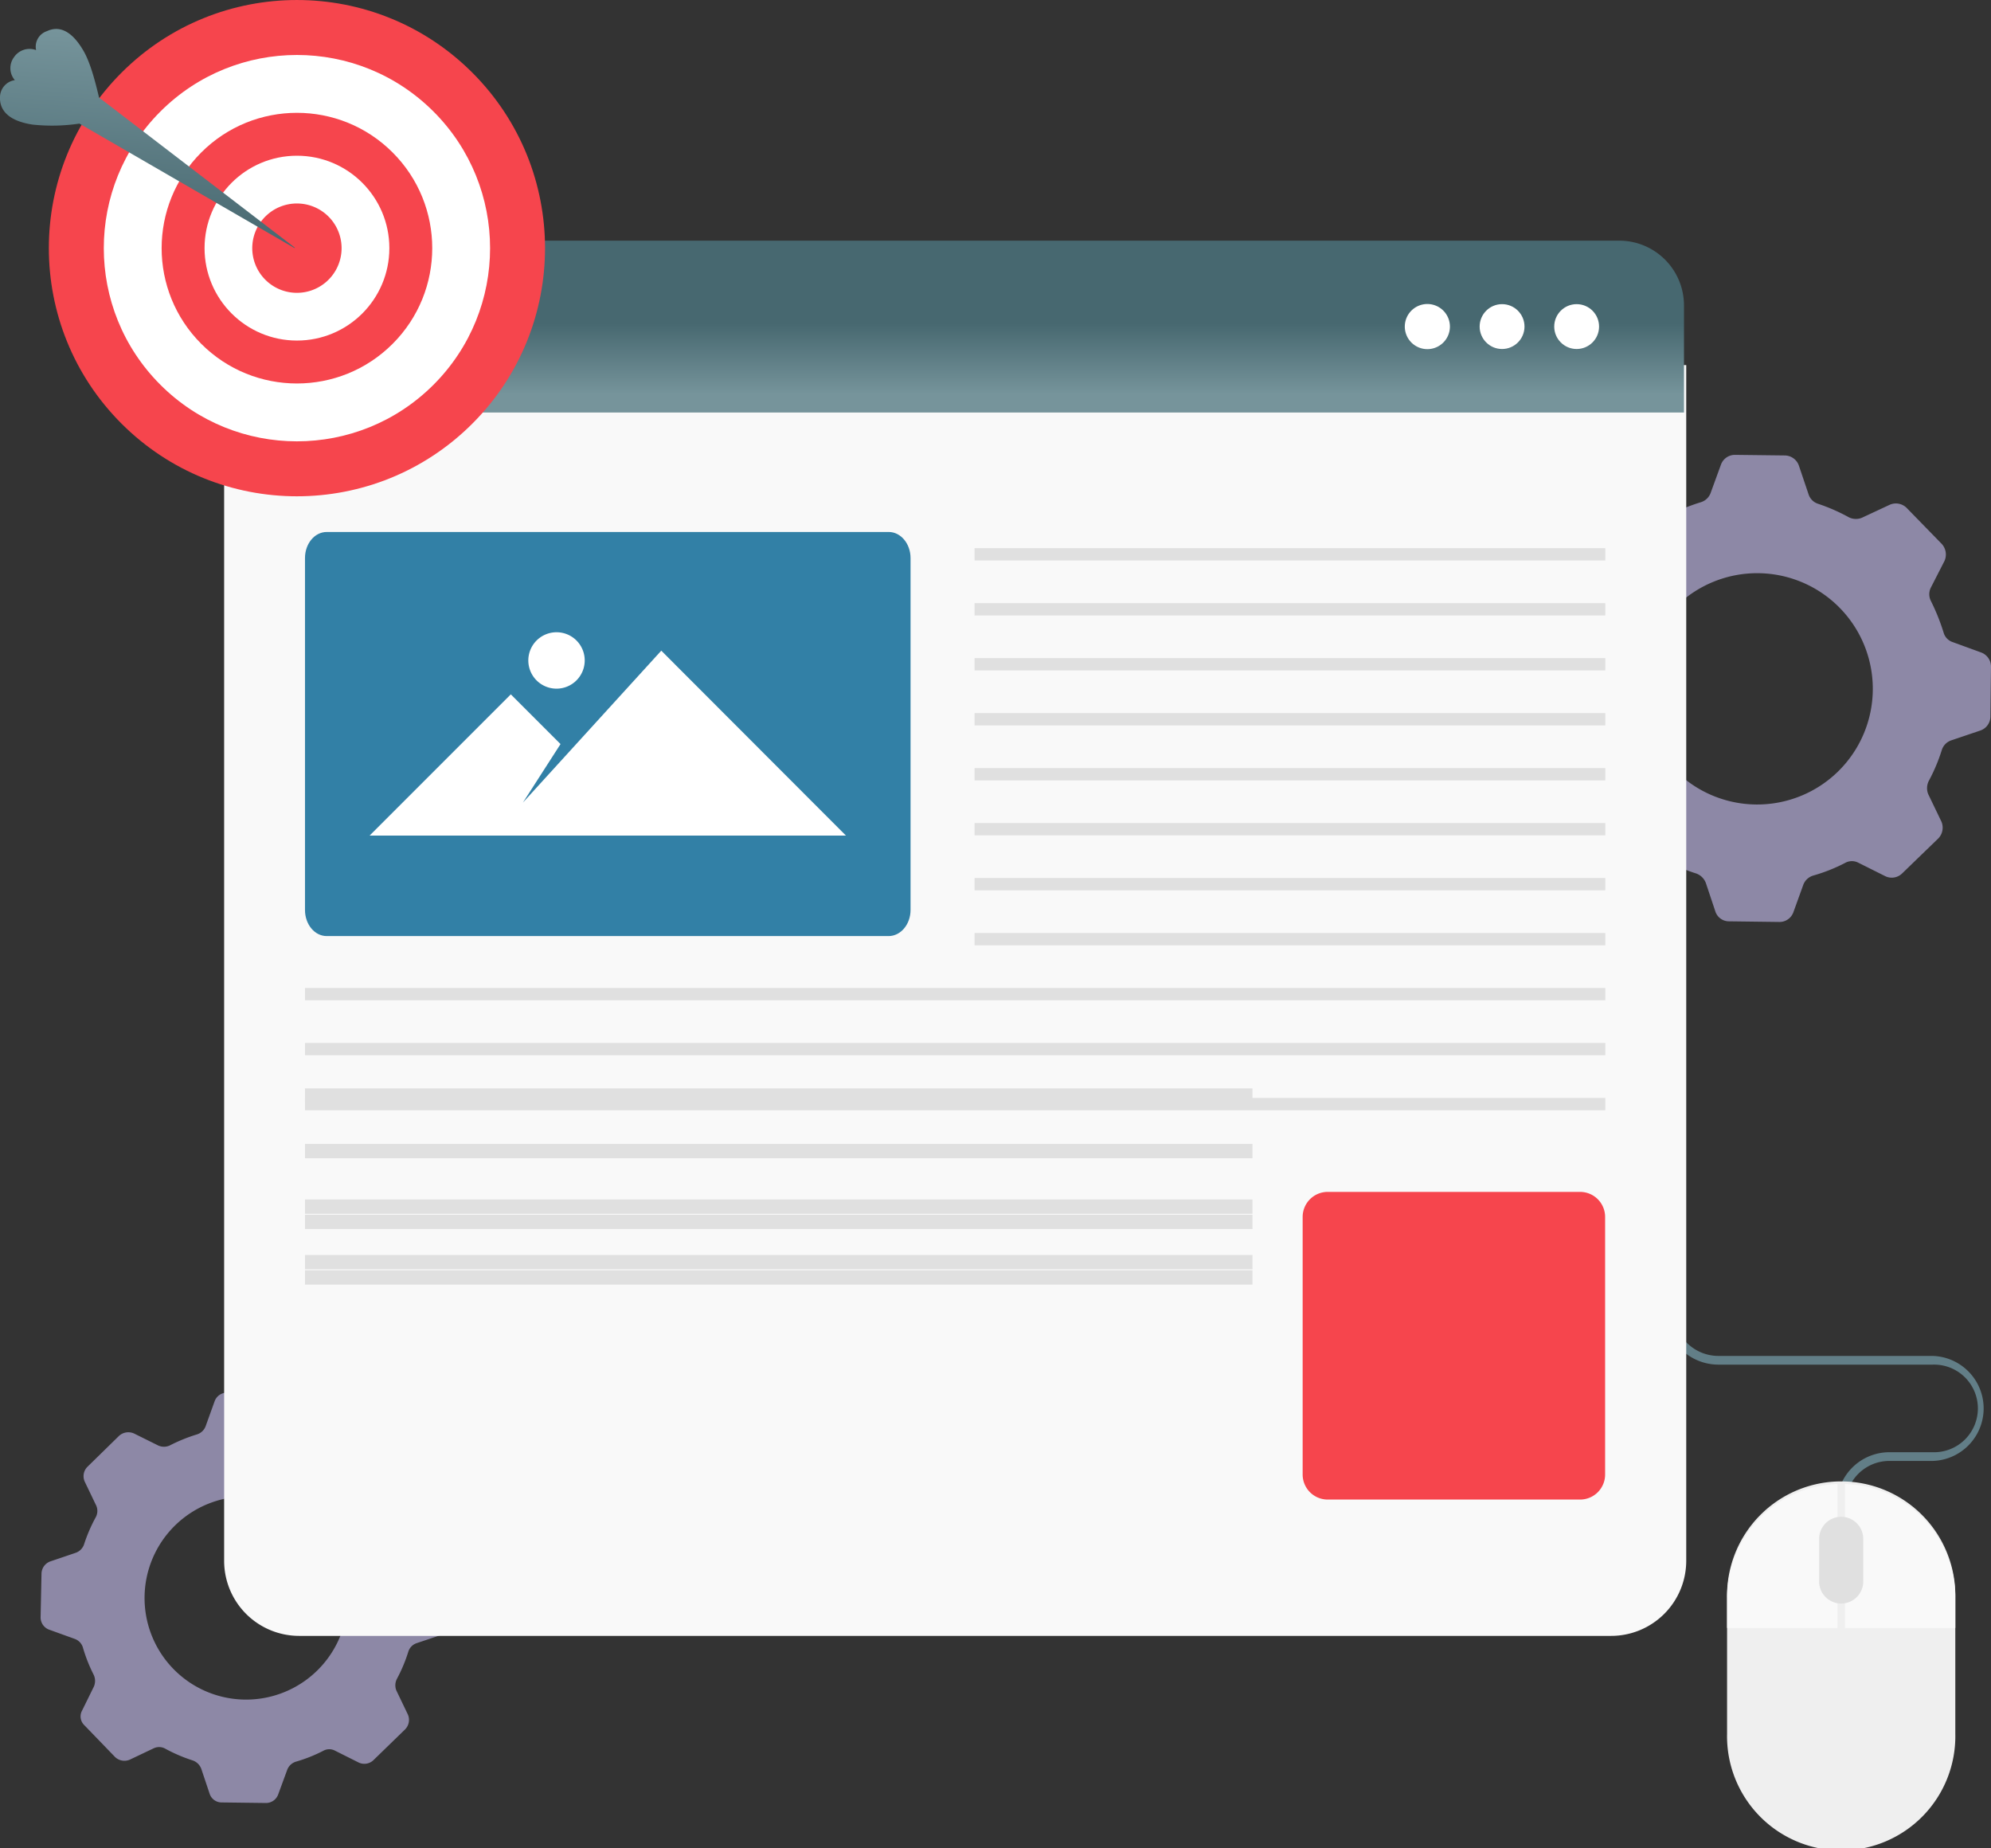 <svg xmlns="http://www.w3.org/2000/svg" xmlns:xlink="http://www.w3.org/1999/xlink" viewBox="0 0 441.3 409.57"><rect x="0" y="0" width="441.3" height="409.57" fill="#333333" stroke="none"/><defs><style>.cls-1{fill:#8d88a6;}.cls-2{fill:#627e87;}.cls-3{fill:#efefef;}.cls-4{fill:#f9f9f9;}.cls-5{fill:#e0e0e0;}.cls-6{fill:url(#New_Gradient_Swatch_copy_7);}.cls-7{fill:#fff;}.cls-8{fill:#3280a6;}.cls-9{fill:#f6454d;}.cls-10{fill:url(#New_Gradient_Swatch_copy_7-2);}</style><linearGradient id="New_Gradient_Swatch_copy_7" x1="211.22" y1="71.68" x2="211.22" y2="87.45" gradientUnits="userSpaceOnUse"><stop offset="0" stop-color="#476870"/><stop offset="1" stop-color="#76949b"/></linearGradient><linearGradient id="New_Gradient_Swatch_copy_7-2" x1="-8217.69" y1="-1489.58" x2="-8173.18" y2="-1489.58" gradientTransform="translate(2126.78 -8031.69) rotate(-85.74)" xlink:href="#New_Gradient_Swatch_copy_7"/></defs><g id="Layer_2" data-name="Layer 2"><g id="Layer_1-2" data-name="Layer 1"><g id="Blog_Management" data-name="Blog Management"><path class="cls-1" d="M439.11,144.59l-6.31-2.3a3.09,3.09,0,0,1-2-2.09,46.44,46.44,0,0,0-2.81-7,3.3,3.3,0,0,1-.07-2.89l3.07-6a3.48,3.48,0,0,0-.62-3.79l-7.8-8a3.38,3.38,0,0,0-3.72-.66l-6.15,2.87a3.48,3.48,0,0,1-2.89-.09,41.44,41.44,0,0,0-6.85-3,3.26,3.26,0,0,1-2.09-2.08l-2.15-6.37a3.35,3.35,0,0,0-3.14-2.26l-11-.13a3.29,3.29,0,0,0-3.14,2.18l-2.3,6.31a3.35,3.35,0,0,1-2.14,2,42.31,42.31,0,0,0-6.92,2.81,3.51,3.51,0,0,1-2.89,0l-6.08-3a3.5,3.5,0,0,0-3.79.56l-7.94,7.8a3.38,3.38,0,0,0-.71,3.78l2.93,6.09a3.28,3.28,0,0,1-.15,2.89,40.3,40.3,0,0,0-3,6.91,3.39,3.39,0,0,1-2,2l-6.36,2.14a3.35,3.35,0,0,0-2.32,3.14l-.13,11a3.25,3.25,0,0,0,2.24,3.14l6.31,2.3a3.33,3.33,0,0,1,2.09,2.19A38.72,38.72,0,0,0,351,172a3.54,3.54,0,0,1,.08,3l-3,6a3.06,3.06,0,0,0,.57,3.74l7.68,7.93a3.42,3.42,0,0,0,3.78.71l6-2.87a3.21,3.21,0,0,1,3,.14,38.55,38.55,0,0,0,6.85,2.92,3.56,3.56,0,0,1,2.15,2.14l2.09,6.26a3.17,3.17,0,0,0,3.09,2.2l11,.14a3.26,3.26,0,0,0,3.2-2.13l2.24-6.2A3.39,3.39,0,0,1,402,194a37.38,37.38,0,0,0,6.92-2.75,3.09,3.09,0,0,1,2.95-.08l6,3a3.29,3.29,0,0,0,3.74-.62l8-7.74a3.43,3.43,0,0,0,.71-3.72L427.39,176a3.55,3.55,0,0,1,.15-3,38.94,38.94,0,0,0,2.86-6.81,3.31,3.31,0,0,1,2.14-2.14l6.36-2.15a3.3,3.3,0,0,0,2.27-3.08l.13-11A3.35,3.35,0,0,0,439.11,144.59Zm-49.89,33.69a25.63,25.63,0,1,1,25.88-25.36A25.63,25.63,0,0,1,389.22,178.28Z"/><path class="cls-1" d="M98.15,347.05l-5.54-2a2.72,2.72,0,0,1-1.74-1.83,40,40,0,0,0-2.46-6.13,2.91,2.91,0,0,1-.07-2.54l2.7-5.29a3,3,0,0,0-.54-3.33l-6.85-7a3,3,0,0,0-3.27-.58L75,320.84a3.07,3.07,0,0,1-2.53-.08,37.21,37.21,0,0,0-6-2.61,2.85,2.85,0,0,1-1.83-1.83l-1.89-5.59a3,3,0,0,0-2.76-2l-9.66-.11a2.88,2.88,0,0,0-2.76,1.91l-2,5.55a3,3,0,0,1-1.88,1.78,36.86,36.86,0,0,0-6.08,2.47,3.08,3.08,0,0,1-2.54,0l-5.34-2.65a3.07,3.07,0,0,0-3.33.5l-7,6.85a2.94,2.94,0,0,0-.62,3.31l2.57,5.35a2.92,2.92,0,0,1-.13,2.54,35,35,0,0,0-2.61,6.07,3,3,0,0,1-1.78,1.79L11.2,346a2.94,2.94,0,0,0-2,2.76L9,358.42a2.89,2.89,0,0,0,2,2.76l5.54,2a2.91,2.91,0,0,1,1.84,1.93,34.21,34.21,0,0,0,2.37,6,3.16,3.16,0,0,1,.06,2.64l-2.6,5.29a2.69,2.69,0,0,0,.49,3.28l6.76,7a3,3,0,0,0,3.31.63l5.3-2.52a2.8,2.8,0,0,1,2.64.13,35,35,0,0,0,6,2.56A3.1,3.1,0,0,1,44.62,392l1.84,5.49a2.79,2.79,0,0,0,2.71,1.94l9.67.12a2.87,2.87,0,0,0,2.81-1.87l2-5.45a3,3,0,0,1,1.92-1.83A33.17,33.17,0,0,0,71.63,388a2.7,2.7,0,0,1,2.59-.06l5.29,2.65a2.91,2.91,0,0,0,3.28-.55l7-6.8a3,3,0,0,0,.63-3.26l-2.57-5.36A3.08,3.08,0,0,1,88,372a34.25,34.25,0,0,0,2.51-6,2.89,2.89,0,0,1,1.88-1.88L98,362.24a2.89,2.89,0,0,0,2-2.72l.12-9.66A2.94,2.94,0,0,0,98.15,347.05ZM54.33,376.64a22.51,22.51,0,1,1,22.73-22.27A22.52,22.52,0,0,1,54.33,376.64Z"/><path class="cls-2" d="M428.37,300.48h-47.5a9.9,9.9,0,0,1-9.88-9.64h-1.93a11.84,11.84,0,0,0,11.81,11.57h47.5a9.71,9.71,0,1,1,0,19.41h-9.61a11.65,11.65,0,0,0-11.63,11.64v40.71h1.92V333.46a9.72,9.72,0,0,1,9.71-9.71h9.61a11.64,11.64,0,0,0,0-23.27Z"/><path class="cls-3" d="M433.39,354.09v30.17a25.3,25.3,0,1,1-50.59,0V354.09a25.3,25.3,0,1,1,50.59,0Z"/><path class="cls-4" d="M382.8,354.09v6.67h24.46v-31.9A25.26,25.26,0,0,0,382.8,354.09Z"/><path class="cls-4" d="M433.39,354.09a25.14,25.14,0,0,0-24.47-25.23v31.9h24.47Z"/><path class="cls-5" d="M408.09,336.13a4.88,4.88,0,0,0-4.88,4.88v9.23a4.89,4.89,0,1,0,9.77,0V341A4.88,4.88,0,0,0,408.09,336.13Z"/><path class="cls-4" d="M373.75,80.9v265a16.65,16.65,0,0,1-16.69,16.62H66.3a16.63,16.63,0,0,1-16.62-16.62V80.9Z"/><path class="cls-6" d="M373.25,91.41V67.68A14.35,14.35,0,0,0,358.9,53.33H63.13a14,14,0,0,0-14,14V91.41Z"/><circle class="cls-7" cx="349.46" cy="72.37" r="4.97"/><circle class="cls-7" cx="332.93" cy="72.37" r="4.97"/><path class="cls-7" d="M321.37,72.37a5,5,0,1,1-5-5A5,5,0,0,1,321.37,72.37Z"/><path class="cls-8" d="M201.82,123.66v78c0,3.17-2.17,5.78-4.87,5.78H72.42c-2.69,0-4.82-2.61-4.82-5.78v-78c0-3.17,2.13-5.77,4.82-5.77H197C199.65,117.89,201.82,120.49,201.82,123.66Z"/><polygon class="cls-7" points="187.5 185.17 81.92 185.17 113.22 153.87 124.24 164.89 115.9 177.86 146.57 144.19 187.5 185.17"/><path class="cls-7" d="M129.6,146.36a6.25,6.25,0,1,1-6.25-6.25A6.24,6.24,0,0,1,129.6,146.36Z"/><rect class="cls-5" x="216.01" y="121.47" width="139.8" height="2.73"/><rect class="cls-5" x="216.01" y="133.66" width="139.8" height="2.73"/><rect class="cls-5" x="216.01" y="145.84" width="139.8" height="2.73"/><rect class="cls-5" x="216.01" y="158.02" width="139.8" height="2.73"/><rect class="cls-5" x="216.01" y="170.21" width="139.8" height="2.73"/><rect class="cls-5" x="216.01" y="182.39" width="139.8" height="2.73"/><rect class="cls-5" x="216.01" y="194.57" width="139.8" height="2.73"/><rect class="cls-5" x="216.01" y="206.76" width="139.8" height="2.73"/><rect class="cls-5" x="67.6" y="218.94" width="288.22" height="2.73"/><rect class="cls-5" x="67.6" y="231.12" width="288.22" height="2.73"/><rect class="cls-5" x="67.6" y="243.31" width="288.22" height="2.73"/><path class="cls-9" d="M288.73,269.72v57a5.55,5.55,0,0,0,5.52,5.59h56a5.55,5.55,0,0,0,5.52-5.59v-57a5.55,5.55,0,0,0-5.52-5.59h-56A5.55,5.55,0,0,0,288.73,269.72Z"/><rect class="cls-5" x="67.61" y="269.18" width="210.01" height="3.17" transform="translate(345.22 541.54) rotate(180)"/><rect class="cls-5" x="67.61" y="281.49" width="210.01" height="3.17" transform="translate(345.22 566.16) rotate(180)"/><rect class="cls-5" x="67.61" y="241.19" width="210.01" height="3.17" transform="translate(345.22 485.55) rotate(180)"/><rect class="cls-5" x="67.61" y="253.49" width="210.01" height="3.17" transform="translate(345.22 510.16) rotate(180)"/><rect class="cls-5" x="67.61" y="265.8" width="210.01" height="3.17" transform="translate(345.22 534.78) rotate(180)"/><rect class="cls-5" x="67.61" y="278.11" width="210.01" height="3.17" transform="translate(345.22 559.39) rotate(180)"/><circle class="cls-9" cx="65.82" cy="54.99" r="54.99" transform="translate(-19.61 62.65) rotate(-45)"/><circle class="cls-7" cx="65.82" cy="54.99" r="42.81" transform="translate(-19.61 62.65) rotate(-45)"/><circle class="cls-9" cx="65.82" cy="54.99" r="29.99" transform="translate(-19.61 62.65) rotate(-45)"/><circle class="cls-7" cx="65.82" cy="54.99" r="20.48"/><path class="cls-9" d="M66.55,45.12a9.9,9.9,0,1,1-10.61,9.14A9.89,9.89,0,0,1,66.55,45.12Z"/><path class="cls-10" d="M18.6,11.43c1.53,2.76,2.58,6.93,3.35,10.18L65.36,54.89l-.09.08L17.6,27.39a40.93,40.93,0,0,1-10.4.22C1.53,26.74-.1,24.16,0,21.52a3.85,3.85,0,0,1,3.29-3.76,4.07,4.07,0,0,1-.17-5.11A4.15,4.15,0,0,1,8,11.1a3.62,3.62,0,0,1,2.41-4.2C12.93,5.73,15.78,6.49,18.6,11.43Z"/></g></g></g></svg>